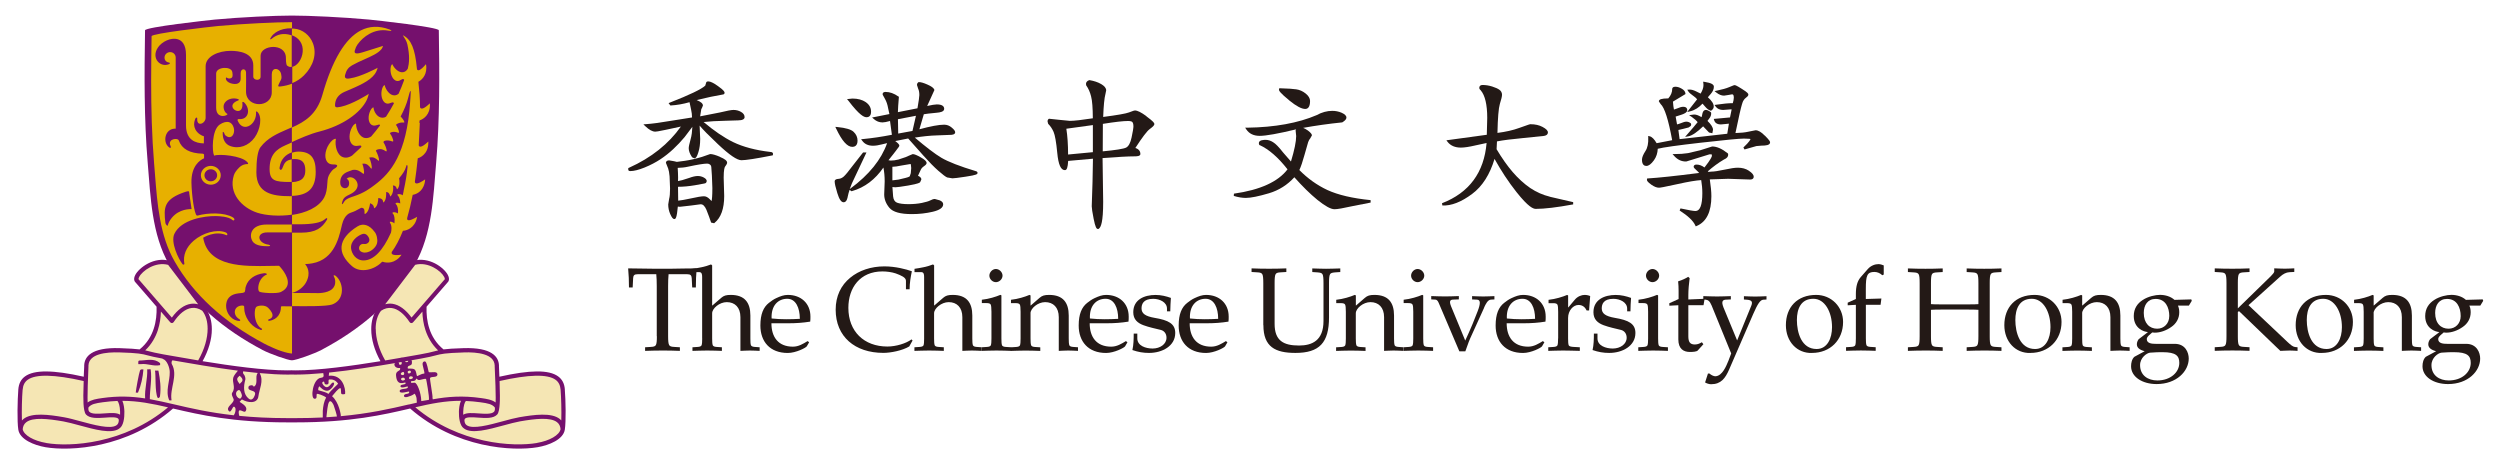 <?xml version="1.0" encoding="UTF-8"?>
<svg id="_圖層_1" data-name="圖層_1" xmlns="http://www.w3.org/2000/svg" version="1.1" viewBox="0 0 574.84 106.45">
  <!-- Generator: Adobe Illustrator 29.1.0, SVG Export Plug-In . SVG Version: 2.1.0 Build 142)  -->
  <defs>
    <style>
      .st0 {
        fill: #f5e6b4;
      }

      .st1 {
        fill: #e7b000;
      }

      .st2 {
        fill: #75106d;
      }

      .st3 {
        fill: #231916;
        fill-rule: evenodd;
      }
    </style>
  </defs>
  <g>
    <g>
      <path class="st3" d="M177.67,35.15c-.11-.15-.31-.22-.6-.22-3.34-.39-6.21-1.15-8.5-2.26-2.14-1.05-4.42-2.62-6.78-4.61,1.39-.15,3.02-.26,4.94-.29,3.04-.05,3.66-.13,3.86-.19.52-.15.62-.44.62-.65,0-.5-.29-.91-.86-1.22-.51-.29-1.08-.43-1.71-.43-.48,0-1.5.19-3.11.58,0,0-3.43.68-4.54.89.08-.5.26-1.64.26-1.64,0,.02.15-.27.15-.27h0l.23-.57c0-.47-.48-.87-1.45-1.26,2.28-.56,4.3-.99,5.94-1.26.47,0,.49-.34.49-.41,0-.22-.12-.55-1.53-1.55-1-.72-1.73-1.07-2.22-1.07-.08,0-.31,0-.45.17-.02.04-.19.61-.25.81-.88.81-3.59,2.12-8.1,3.88l-.33.13.41.54h.14c1.36-.08,2.8-.33,4.27-.75h0c0,.06.37,1.76.37,1.76.13.58.2,1.15.2,1.71,0,.01,0,.02,0,.04-.42.07-4.85.77-4.85.77-2.29.4-4.21.66-5.73.77l-.6.04.43.42c.89.85,1.64,1.26,2.31,1.26.17,0,.61-.04,2.39-.42,0,0,2.29-.49,3.49-.75-2.8,3.97-6.79,7.17-11.94,9.48l-.16.07v.35c0,.06.02.34.45.34.84,0,1.93-.27,3.32-.83,1.35-.55,2.56-1.19,3.61-1.88,1.04-.69,2.04-1.48,2.97-2.35.93-.87,1.8-1.79,2.59-2.74,0,0,1.15-1.52,1.8-2.38-.05,1.05-.16,2.02-.4,2.84-.3,1.08-.44,1.74-.44,2.07,0,.6.24,1.28.73,2.02l.02.04.1.06.09.06s.37.15.37.15c.35,0,.61-.4.92-1.43.27-.84.41-1.87.41-3.04,0,0-.09-1.99-.13-3.05.74.89,2.1,2.28,4.21,4.27,2.63,2.48,4.4,3.69,5.4,3.69s3.36-.36,7.04-1.09l.16-.03.05-.16c.02-.06.02-.11.02-.16,0-.12-.04-.21-.09-.27ZM165.57,36.07c-1.02-.44-1.77-.65-2.28-.65-.09.02-1.89.66-1.89.66-1.41.42-2.72.72-3.89.89l-1.88.25-.64-.15-1.1-.19c-.7,0-.77.4-.77.57.02.1.52,1.31.52,1.31.14.39.25,1,.32,1.79l.11,2.8c0,1.08-.07,1.88-.21,2.37l-.21,1.29c0,.76.15,1.5.45,2.19.38.84.64,1.17.95,1.17.32,0,.57-.27.81-2.87.21.02.46.05.46.05l2.56-.29,2.2-.29c.31,0,.55.1.74.3.23.23.44.55.61.96l.6,1.56.49,1.4.14.02.54.12.1-.08c1.47-1.19,2.22-3.27,2.22-6.17l-.12-4.24c0-1.84.21-2.4.34-2.56.4-.52.45-.74.45-.88,0-.44-.51-.84-1.64-1.32ZM163.63,46.24c-.2-.2-.42-.42-.42-.42-.44-.46-.89-.69-1.33-.69-.55,0-1.56.16-3.1.51-1.3.28-2.22.44-2.84.5,0-.47-.04-2.76-.04-3.19,1.19,0,2.5-.12,3.92-.36,2.41-.4,2.45-.46,2.54-.57-.02.02.15-.35.15-.35,0-.33-.24-.63-.72-.87-.42-.22-.87-.33-1.34-.33-.52,0-1.2.15-2,.45l-1.55.49s-.6.14-1,.23c.01-.26.02-.51.02-.79,0-.67-.04-1.44-.09-2.25.79-.02,1.59-.09,2.37-.27,2.18-.47,3.67-.71,4.4-.71.27,0,.49.08.67.23.18.14.27.31.28.52l.14,1.98.11,2.89c0,1.83-.1,2.63-.18,3Z"/>
      <path class="st3" d="M224.4,39.36c-3.71-1.12-6.38-2.16-7.95-3.09-1.46-.87-3.53-2.45-6.1-4.63,1.74-.27,3.47-.47,5.12-.51l3.35-.13c.67-.07.81-.35.81-.57,0-.3-.24-.64-.8-1.1-.5-.43-1.08-.66-1.74-.66-1.2,0-3.13.36-5.69,1.06.2-.68.94-3.2,1.02-3.46.25-.04,1.05-.15,1.05-.15,0,0,1.94-.2,1.94-.2.72-.06,1.69-.22,1.69-.89,0-.47-.29-1.02-1.69-1.02-.43,0-1.21.13-2.22.36.35-.76,1.67-3.68,1.67-3.68l-.04-.09c-.14-.38-.64-.75-1.58-1.16-.88-.39-1.52-.57-1.95-.56h-.09s-.07.06-.07.06c-.24.2-.29.43-.29.59l.29.9c.18.36.26.85.26,1.44,0,.37-.15,1.41-.43,3.03-.3.06-3.95.78-4.5.89.02-.42.07-1.48.07-1.48l.16-2.06-.13-.07c-.98-.69-1.96-1.04-2.92-1.04-.65,0-.7.4-.7.52,0,.09,0,.1.56,1.1.33.58.57,1.29.71,2.11,0,0,.2.88.3,1.36-.46.09-3.98.79-3.98.79l.41.36c.57.51,1.25.77,1.99.77.38,0,.97-.12,1.72-.33.06.47.37,2.76.43,3.17-2.35.46-4.57.79-6.61.98l-.47.04.28.38c.54.74,1.37,1.12,2.45,1.12.61,0,1.3-.11,2.05-.31,0,0,.69-.17,1.2-.29-1.32,3.76-4.14,7.28-8.46,10.46l-.13.09c.14-.41.3-.83.5-1.31,0,0,3.34-7.09,3.34-7.09h-.78s-2.31,2.95-2.31,2.95c-1.02,1.37-1.74,2.24-2.15,2.6-.38.32-.77.49-1.15.51-.61.03-.92.23-.92.57,0,.5.2,1.39.61,2.71.45,1.46.9,2.11,1.46,2.11.71,0,.89-1.03.95-1.37.08-.42.22-.92.41-1.49l.45.33.12-.04c2.93-.84,5.34-2.69,7.21-5.42.18.92.29,1.97.29,3.21l-.11,2.97c0,1.1.4,2.14,1.2,3.09.83.97,2.52,1.44,5.17,1.44,1.65,0,3.25-.18,4.75-.53,1.64-.38,2.44-.95,2.44-1.73,0-.38-.27-.69-.81-.91l-1.11-.31c-.3,0-.66.12-1.07.34-.33.18-.98.37-1.92.57-.94.19-1.98.28-3.07.28-1.17,0-2.06-.12-2.64-.34-.51-.21-.81-.68-.89-1.44,0,0-.11-1.52-.16-2.15.3.02.7.05.7.05.36,0,1.31-.13,2.92-.4,2.47-.43,2.66-.66,2.76-.78l.27-.62c0-.45-.43-.7-.77-.84.17-.37.62-1.35.62-1.35.14-.32.38-.59.7-.81.48-.33.66-.55.66-.78,0-.39-.43-.79-1.36-1.31-.87-.5-1.46-.74-1.84-.74-.11.02-1.6.69-1.6.69l-1.68.56c-.63.16-1.23.24-1.79.24,0,0-.25-.04-.5-.08.37-.47,1.21-1.52,1.21-1.52,1.29-1.65,1.29-1.71,1.29-1.83,0-.22-.2-.51-.94-1.06.81-.16,2.74-.54,2.97-.59.19.21,3.58,4.02,3.58,4.02,1.27,1.42,2.37,2.53,3.35,3.4,1.01.89,1.68,1.39,2.04,1.54.01,0,1.2.2,1.2.2.37,0,1.37-.12,3.06-.38,2.6-.39,2.72-.58,2.72-.88,0-.12-.06-.28-.34-.38ZM195.83,43.77c.08-.06.15-.13.23-.19.02,0,.04-.01.07-.02h0s-.3.21-.3.21ZM205.21,38.35c.49,0,1.17-.1,2.07-.29l2.03-.34c.08,0,.11.02.13.11,0,.02.08.81.08.81l-.1,1.19-.24.71s-.14.17-.97.37l-1.64.39s-.91.11-1.38.17v-3.14ZM206.53,30.7c-.01-.5-.06-2.93-.06-3.29.37-.07,3.5-.67,4.14-.79-.14.62-.74,3.21-.8,3.49-.29.05-2.78.51-3.28.6ZM199.23,26.96c.4,0,1.06-.16,1.06-1.28,0-.9-.41-1.64-1.23-2.2-.78-.54-1.81-.82-3.06-.82l-1.24.13.32.37c2.59,3.4,3.61,3.79,4.15,3.79ZM195.98,33.77c.45,0,1.2-.19,1.2-1.43,0-.77-.3-1.45-.89-2.01-.57-.56-1.8-.93-3.75-1.12l-.47-.04.2.42c1.33,2.81,2.54,4.18,3.71,4.18Z"/>
      <path class="st3" d="M263.6,26.71c-1.2-.88-2.06-1.31-2.64-1.31-.1,0-.3.03-1.37.45-.69.27-2.7.62-5.93,1.04.1-2.59.27-4.38.52-5.27l.17-.84c0-.53-.39-1.01-1.19-1.47-.73-.42-1.61-.71-2.61-.88h-.07s-.07.01-.07.01c-.57.22-.7.58-.7.85l.04.33c.52.73.88,1.55,1.13,2.54.26.97.39,2.68.4,5.04-2.52.39-4.31.59-5.29.59l-2.35-.23-2.45-.26-.05.05c-.13.07-.27.24-.27.57l.14.55c.53.53.93,1.13,1.25,1.86.32.74.61,2.36.84,4.81.26,2.72.82,3.98,1.76,3.98.45,0,.66-.6.75-2.12.39-.04,5.18-.47,5.7-.51,0,.53-.1,5.35-.1,5.35l-.18,5.59c0,.45.14,1.37.43,2.84.4,2.01.65,2.38,1,2.38h.1l.17-.12c.4-.37.93-1.4.93-6.11,0,0-.12-8.81-.14-10.07,3.37-.26,5.85-.4,7.32-.4.45,0,1.38,0,1.38-.55,0-.49-.25-1.09-1.16-1.38,1.55-2.39,2.65-3.85,3.25-4.3.93-.68,1.12-.97,1.12-1.2,0-.22-.14-.54-1.84-1.78ZM260.62,28.96c0,.45-.14,1.34-.43,2.66-.26,1.24-.68,2.02-1.26,2.32-.59.29-2.41.58-5.37.86,0-.53.03-5.91.03-6.32,2.74-.44,4.7-.66,5.79-.66.7,0,.92.16.99.25.16.19.24.49.24.9ZM251.29,28.76v6.23c-.42.04-5.21.5-5.7.54,0-2.3-.14-4.29-.4-5.93.45-.06,5.57-.77,6.09-.84Z"/>
      <path class="st3" d="M296.48,23.12c1.61,1.3,2.8,1.93,3.64,1.93.51,0,1.11-.32,1.11-1.83,0-.61-.35-1.19-1.04-1.74-.66-.52-1.37-.83-2.12-.94-.71-.11-1.9-.19-3.64-.24h-.28s-.07.3-.07.3c0,.26.19.7,2.4,2.51ZM315.1,46.01c-4.11-.41-7.43-1.19-9.87-2.31-2.38-1.11-4.55-2.66-6.46-4.6.37-.81.76-1.94,1.16-3.41l.86-3c.14-.39.3-.68.47-.85l.4-.71c0-.28-.26-.6-.91-1.11-.36-.28-.74-.44-1.11-.62,2.83-.51,5.84-.94,8.99-1.26.68-.41.96-.75.96-1.11,0-.42-.37-.78-1.11-1.11-.67-.29-1.39-.43-2.14-.43-1.2,0-2.42.33-3.61.99-4.23,1.81-9.6,2.79-15.93,2.88h-.49s.28.42.28.42c.66.97,1.69,1.46,3.06,1.46,1.45,0,4.29-.51,8.38-1.5-.03.09-.12.14-.12.25,0,.03.13,1.3.13,1.3,0,1.25-.41,3.24-1.2,5.85-.45-.51-1.81-2.08-1.81-2.08-.97-1.25-1.73-2.02-2.3-2.36-.56-.36-1.13-.54-1.68-.54-.4,0-1.6,0-1.6.77l.11.44h.1c2.11.96,4.25,2.84,6.39,5.57-2.16,2.85-6.29,4.74-12.32,5.59l-.04.52c1,.31,1.94.46,2.78.46,1.14,0,2.92-.36,5.31-1.07,2.32-.69,4.27-1.95,5.84-3.68,1.84,2.07,3.62,3.83,5.3,5.2,1.79,1.44,3.08,2.15,3.93,2.15.65,0,2.01-.23,4.14-.71l4.17-.82v-.53Z"/>
      <path class="st3" d="M356.35,45.22c-1.57-.38-3.07-1.04-4.48-1.98-1.39-.95-2.76-2.19-4.04-3.67-1.27-1.47-2.51-3.25-3.71-5.26,0-.14.07-1.47.09-1.8,1.41-.27,3.41-.53,6.03-.77l4.78-.49c.78-.13.9-.55.9-.79,0-.43-.4-.83-1.24-1.28-.76-.41-1.7-.62-2.77-.62-.09,0-.25,0-2.59.86-1.41.52-3.11.9-5,1.14.07-3.43.26-5.68.55-6.65.34-1.08.5-1.76.5-2.11,0-.49-.22-.9-.62-1.17-.34-.25-.9-.5-1.65-.74-.74-.23-1.49-.35-2.22-.35-.46,0-.74.25-.74.66,0,.2.12.4.35.59.97,1.14,1.48,3.28,1.48,6.32,0,0-.09,3.48-.1,3.88-.42.06-9.29,1.27-9.29,1.27l.28.37c.68.87,1.71,1.31,3.05,1.31.79,0,1.92-.17,3.37-.51,0,0,1.78-.38,2.54-.55-.57,6.77-4,11.44-10.25,13.85l.08.52c2.04.1,4.35-.79,6.85-2.66,2.37-1.76,4.08-4.49,5.15-8.05,1.49,2.68,3.17,5.26,5.05,7.63,2.75,3.46,3.85,3.86,4.44,3.86,1.98,0,4.86-.34,8.59-1.03v-.52s-5.37-1.24-5.37-1.24Z"/>
      <path class="st3" d="M389.34,22.03c.43.31.71.57.89.8-.23.3-2.3,2.94-2.3,2.94l.75-.19c1.06-.26,1.98-.88,2.79-1.75.19.21.57.65.57.65.43.52.84.83,1.25.95l.13.04.11-.08c.35-.25.52-.56.52-.92,0-.62-.47-1.32-1.35-2.11.19-.22.65-.75.65-.75.49-.55.73-1.12.73-1.67s-.65-.88-2.11-1.11l-.36-.05.05.36c.02.13.03.27.03.41,0,.63-.24,1.29-.66,1.97-.29-.14-.93-.46-.93-.46-.64-.33-1.2-.49-1.68-.46l-.46.03.25.39c.18.28.55.61,1.13,1.02ZM387.45,31.48l.75-.13c.91-.18,2.04-.97,3.41-2.3.27.28,1.36,1.42,1.36,1.42l.76.17.04-.22.11-.58c0-.56-.45-1.25-1.27-2.04.14-.19.4-.54.4-.54.3-.37.45-.76.45-1.13,0-.06,0-.12-.01-.18l-.02-.11-.09-.07c-.46-.34-.82-.5-1.11-.5s-.67.18-.82,1.01c-.06.38-.12.56-.18.66-.62-.39-1.18-.61-1.69-.61l-1.16.15.59.39c.67.48,1.12.88,1.38,1.22-.24.29-1.05,1.27-1.05,1.27l-1.87,2.15ZM405.8,31.2c-.81-.84-1.51-1.25-2.13-1.25l-1.65.33c-.77.18-1.79.28-2.98.31.13-.59.95-4.42.95-4.42.45-2,.7-2.71.83-2.95.19-.34.41-.6.66-.77.37-.27.53-.48.53-.69s-.11-.47-1.47-1.31c-1.29-.82-1.55-.88-1.7-.88-.08,0-.16,0-1.25.47-.66.28-1.6.54-2.79.79l-.57.12.46.36c.58.45,1.16.68,1.73.68l.98-.15.85-.15c.14,0,.42,0,.42.74,0,.39-.1.83-.24,1.29-.94,0-2.2.11-3.76.35l-.44.06.26.36c.38.53.97.79,1.72.79l1.8-.14s.08.01.16.02c-.08.4-.32,1.54-.38,1.84-.35.03-3.73.34-3.73.34l.09.31c.13.44.51.96,1.55.96l1.17-.11s.38-.04.67-.07c-.08.49-.33,2.02-.38,2.32-.38.04-10.47,1.19-10.96,1.24-.05-.38-.23-1.75-.28-2.11.34-.08,1.09-.25,1.09-.25l1.28-.33.14-.11.14-.09c.19-.11.29-.28.29-.46,0-.07-.02-.14-.05-.22l-.03-.06-.05-.04c-.29-.23-.62-.35-.98-.35-.31,0-.73.12-1.29.36-.43.17-.67.23-.85.27-.06-.36-.27-1.47-.32-1.8.31-.1,1.25-.4,1.25-.4.61-.19,1.42-.52,1.42-1.1,0-.23-.09-.75-.93-.75-.37,0-.83.13-1.39.38,0,0-.45.16-.74.26-.05-.32-.13-.77-.13-.77,0,0-.07-.8-.1-1.06.25-.15,2.87-1.73,2.87-1.73v-.17c-.05-.43-.35-.8-.89-1.09-.49-.29-.96-.43-1.4-.43-.68,0-.75.37-.75.52,0,.76-.31,1.49-.9,2.16-1.55.01-2.17.21-2.17.69l.41.61c.91.82,1.8,3.64,2.65,8.31-.44.09-3.27.63-3.57.69-.54-.92-1.06-1.47-1.61-1.59l-.34-.07.02.34c.06,1.34-.16,2.39-.64,3.12-.54.83-.8,1.49-.8,2,0,1.25.63,1.43,1,1.43.54,0,1.11-.42,1.75-1.3.56-.77.84-1.67.88-2.65,1.23-.32,4.52-.78,9.87-1.39,5.54-.63,8.88-.95,9.93-.95l1.28.05s.24.05.24.05c-.01.08-.13.54-1.63,1.95l.26.45,2.73-.78s1.19-.1,1.19-.1c.91,0,1.96-.08,1.96-.75,0-.18-.09-.44-1.21-1.57ZM402.12,39.25c-.69-.46-1.54-.69-2.52-.69-.69,0-1.72.15-3.13.46-1.35.29-2.34.44-2.95.44-.02,0-.63.06-.63.06-.09,0-.15-.04-.21-.12,1.18-1.04,2.42-1.96,3.7-2.71.79-.32.99-.75.99-1.1,0-.07,0-.13-.02-.19l-.02-.09-.07-.06c-1.3-1.04-2.5-1.57-3.57-1.57-.08.01-2.74.87-2.74.87l-2.82.66c-.96.15-1.95.22-2.96.21h-.6s.4.45.4.45c.78.87,1.71,1.3,2.78,1.26.07-.01,5.12-1.59,5.34-1.65h.44c.08,0,.1.23.1.36,0,.15-.2.75-1.71,2.67-.57-.42-1.17-.67-1.8-.67s-.68.35-.68.5c0,.18.12.36.74.9.26.22.41.39.51.53-5.5.7-9.46,1.12-11.71,1.25l-.25.02-.04.3c0,.21.12.49,1.03,1.14.67.46,1.24.68,1.74.68.23,0,.94-.09,4.36-.85,2.37-.53,4.13-.82,5.35-.9.16.95.26,1.95.26,3.01,0,2.72-.53,4.1-1.57,4.1-.46,0-1.62-.2-3.45-.6l-.2.48c1.91,1.23,3.12,2.37,3.59,3.41l.11.24.24-.1c2.23-.95,3.36-3.25,3.36-6.84,0-1.02-.13-2.33-.36-3.86.5-.02,4.23-.14,4.23-.14l5.04.17c.75,0,.83-.45.83-.65,0-.42-.36-.87-1.11-1.36Z"/>
    </g>
    <g>
      <path class="st3" d="M151.04,77.32c0,1.03-.05,1.74-.25,2.04-.16.27-.49.38-1.15.41l-1.31.08v.83c1.42-.05,2.7-.08,4.04-.08,1.26,0,2.54.02,3.96.08v-.83l-1.31-.08c-.66-.03-.98-.14-1.15-.41-.19-.3-.25-1.01-.25-2.04v-11.54c0-1.04.03-1.91.11-2.73h4.23c.82,0,1.04.25,1.09.9l.11,2.15h.84c0-1.47.06-2.97.19-4.39-.99,0-1.97.03-2.95.03-.98.03-1.96.05-2.95.05h-3.96c-1.97,0-3.93-.08-5.9-.08.14,1.42.19,2.92.19,4.39h.85l.11-2.15c.05-.66.27-.9,1.09-.9h4.23c.08.82.11,1.69.11,2.73v11.54Z"/>
      <path class="st3" d="M161.46,77.81c0,.74-.03,1.28-.14,1.58-.11.24-.41.35-.87.38l-1.23.08v.83c.96-.02,2.05-.08,3.39-.08s2.43.05,3.38.08v-.83l-1.23-.08c-.46-.03-.76-.14-.87-.38-.11-.3-.14-.85-.14-1.58v-5.78c0-1.12,1.69-2.56,3.36-2.56,1.86,0,3.14,1.2,3.14,3.46v7.75c.63-.02,1.42-.08,2.18-.08s1.56.05,2.24.08v-.83l-1.12-.08c-.46-.03-.76-.14-.88-.38-.11-.3-.13-.85-.13-1.58v-5.26c0-2.97-1.31-4.74-4.5-4.74-1.09,0-1.61.16-2.21.68l-2.02,1.75h-.06v-9.22l-.25-.22c-1.36.55-2.81.79-4.26,1.01v.76h1.53c.6,0,.68.49.68,1.12v14.12Z"/>
      <path class="st3" d="M181.02,68.7c1.97,0,2.89,2.08,2.89,4.61-1.96.11-4.26.17-6.49-.08-.14-2.98,1.5-4.53,3.6-4.53ZM181.16,67.81c-.93,0-1.72.3-2.67.74-.6.27-1.17.68-1.69,1.09-1.25.98-1.96,2.57-1.96,5.21,0,3.68,2.18,6.31,6.3,6.31,1.86,0,4.18-1.2,4.37-1.53l.54-.93-.35-.27c-1.04.63-2.07,1.28-3.38,1.28-3.36,0-4.94-2.19-4.94-5.38h3.98c1.64,0,3.3-.11,4.94-.38.05-.38.05-.76.05-1.15,0-3.08-2.21-4.99-5.18-4.99Z"/>
      <path class="st3" d="M209.84,78.31l-.25-.27c-1.25.93-3.57,1.64-5.54,1.64-5.4,0-8.98-3.49-8.98-8.89,0-4.64,2.7-8.38,7.83-8.38,1.01,0,2.18.16,3.06.46,1.25.46,2.35.93,2.35,1.69v1.96h.84c0-1.42.25-2.87.52-4.15-1.31-.46-3.76-1.12-6.31-1.12-3.06,0-5.84.93-7.88,2.62-2.1,1.72-3.33,4.2-3.33,7.34,0,6.19,4.42,9.93,10.97,9.93,1.66,0,4.36-.52,5.95-1.48l.76-1.36Z"/>
      <path class="st3" d="M212.49,77.81c0,.74-.03,1.28-.13,1.58-.11.24-.41.35-.87.38l-1.23.08v.83c.96-.02,2.05-.08,3.38-.08s2.43.05,3.38.08v-.83l-1.23-.08c-.46-.03-.76-.14-.87-.38-.11-.3-.14-.85-.14-1.58v-5.78c0-1.12,1.69-2.56,3.36-2.56,1.86,0,3.14,1.2,3.14,3.46v7.75c.63-.02,1.42-.08,2.19-.08s1.55.05,2.23.08v-.83l-1.12-.08c-.46-.03-.76-.14-.87-.38-.11-.3-.14-.85-.14-1.58v-5.26c0-2.97-1.31-4.74-4.5-4.74-1.09,0-1.61.16-2.21.68l-2.02,1.75h-.05v-9.22l-.25-.22c-1.37.55-2.81.79-4.26,1.01v.76h1.53c.6,0,.68.49.68,1.12v14.12Z"/>
      <path class="st3" d="M230.27,67.91l-.25-.11c-1.01.43-2.65.95-4.26,1.12v.77h1.01c.57,0,.85.08,1.01.3.13.22.19.82.19,1.69v6.13c0,.74-.03,1.28-.14,1.58-.11.24-.41.35-.87.38l-1.26.08v.83c.98-.02,2.07-.08,3.41-.08s2.43.05,3.41.08v-.83l-1.25-.08c-.46-.03-.77-.14-.87-.38-.11-.3-.14-.85-.14-1.58v-9.89ZM228.99,61.85c-.79,0-1.5.74-1.5,1.53s.71,1.5,1.5,1.5,1.53-.71,1.53-1.5-.74-1.53-1.53-1.53Z"/>
      <path class="st3" d="M236.95,72.03c0-1.12,1.69-2.56,3.36-2.56,1.86,0,3.14,1.2,3.14,3.46v7.75c.63-.02,1.42-.08,2.18-.08s1.56.05,2.24.08v-.83l-1.12-.08c-.46-.03-.77-.14-.87-.38-.11-.3-.14-.85-.14-1.58v-5.26c0-2.97-1.31-4.74-4.5-4.74-1.09,0-1.61.16-2.21.68l-2.02,1.75h-.05v-2.32l-.25-.11c-1.01.43-2.64.95-4.25,1.12v.77h1.01c.57,0,.84.08,1.01.3.14.22.19.82.19,1.69v6.13c0,.74-.03,1.28-.14,1.58-.11.24-.41.35-.87.38l-1.23.08v.83c.96-.02,2.05-.08,3.38-.08s2.43.05,3.39.08v-.83l-1.23-.08c-.46-.03-.76-.14-.87-.38-.11-.3-.14-.85-.14-1.58v-5.78Z"/>
      <path class="st3" d="M254.22,68.7c1.97,0,2.89,2.08,2.89,4.61-1.96.11-4.26.17-6.5-.08-.14-2.98,1.5-4.53,3.6-4.53ZM254.36,67.81c-.93,0-1.72.3-2.67.74-.6.27-1.18.68-1.7,1.09-1.25.98-1.96,2.57-1.96,5.21,0,3.68,2.18,6.31,6.3,6.31,1.86,0,4.17-1.2,4.37-1.53l.54-.93-.35-.27c-1.04.63-2.07,1.28-3.39,1.28-3.36,0-4.94-2.19-4.94-5.38h3.98c1.64,0,3.3-.11,4.94-.38.05-.38.05-.76.05-1.15,0-3.08-2.21-4.99-5.18-4.99Z"/>
      <path class="st3" d="M260.68,76.7c0,1.28-.03,2.59-.3,3.79,1.34.46,2.51.66,3.82.66,3.03,0,6.03-1.58,6.03-4.58,0-2.13-1.53-2.95-4.78-3.49-2.07-.36-2.97-.98-2.97-2.16,0-.93.36-2.21,2.68-2.21,1.56,0,3.17.82,3.17,2.24v.63h.76c.03-1.09.06-2.1.14-3.08-1.06-.38-2.24-.68-3.52-.68-2.57,0-5.13,1.04-5.13,3.98,0,1.66,1.01,2.48,2.32,2.97,1.31.49,2.81.79,4.01,1.09.85.22,1.31.93,1.31,1.8,0,1.47-1.47,2.48-3.19,2.48-1.59,0-3.52-.63-3.52-2.32v-1.12h-.82Z"/>
      <path class="st3" d="M277.21,68.7c1.97,0,2.89,2.08,2.89,4.61-1.96.11-4.25.17-6.49-.08-.14-2.98,1.5-4.53,3.6-4.53ZM277.35,67.81c-.93,0-1.72.3-2.67.74-.6.27-1.17.68-1.69,1.09-1.26.98-1.97,2.57-1.97,5.21,0,3.68,2.18,6.31,6.3,6.31,1.86,0,4.18-1.2,4.37-1.53l.54-.93-.35-.27c-1.04.63-2.07,1.28-3.39,1.28-3.36,0-4.94-2.19-4.94-5.38h3.98c1.64,0,3.3-.11,4.94-.38.05-.38.05-.76.05-1.15,0-3.08-2.21-4.99-5.19-4.99Z"/>
      <path class="st3" d="M290.5,74.77c0,4.99,2.73,6.38,7.37,6.38,5.51,0,7.72-2.35,7.72-8.18v-7.88c0-1.04.05-1.75.25-2.05.16-.27.49-.35,1.14-.41l1.2-.08v-.83c-1.2.03-2.18.08-3.27.08-.98,0-2.07-.05-3.17-.08v.83l1.2.08c.65.05.98.14,1.14.41.19.3.24,1.01.24,2.05v8.72c0,4.53-2.67,5.64-5.62,5.64-3.6,0-5.62-1.12-5.62-4.99v-9.38c0-1.04.05-1.75.24-2.05.16-.27.49-.38,1.15-.41l1.31-.08v-.83c-1.42.06-2.7.08-3.96.08-1.34,0-2.62-.02-4.04-.08v.83l1.31.08c.66.03.98.14,1.15.41.19.3.24,1.01.24,2.05v9.68Z"/>
      <path class="st3" d="M311.75,72.03c0-1.12,1.69-2.56,3.36-2.56,1.86,0,3.14,1.2,3.14,3.46v7.75c.63-.02,1.42-.08,2.18-.08s1.55.05,2.24.08v-.83l-1.12-.08c-.46-.03-.76-.14-.87-.38-.11-.3-.14-.85-.14-1.58v-5.26c0-2.97-1.31-4.74-4.5-4.74-1.09,0-1.61.16-2.21.68l-2.02,1.75h-.05v-2.32l-.25-.11c-1.01.43-2.65.95-4.26,1.12v.77h1.01c.57,0,.85.08,1.01.3.14.22.19.82.19,1.69v6.13c0,.74-.03,1.28-.14,1.58-.11.24-.41.35-.87.38l-1.23.08v.83c.95-.02,2.04-.08,3.39-.08s2.43.05,3.38.08v-.83l-1.23-.08c-.46-.03-.76-.14-.87-.38-.11-.3-.14-.85-.14-1.58v-5.78Z"/>
      <path class="st3" d="M327.25,67.91l-.24-.11c-1.01.43-2.65.95-4.26,1.12v.77h1.01c.57,0,.84.08,1.01.3.14.22.19.82.19,1.69v6.13c0,.74-.03,1.28-.14,1.58-.11.24-.41.35-.87.38l-1.25.08v.83c.98-.02,2.07-.08,3.41-.08s2.43.05,3.41.08v-.83l-1.26-.08c-.46-.03-.76-.14-.87-.38-.11-.3-.14-.85-.14-1.58v-9.89ZM325.96,61.85c-.79,0-1.5.74-1.5,1.53s.71,1.5,1.5,1.5,1.53-.71,1.53-1.5-.74-1.53-1.53-1.53Z"/>
      <path class="st3" d="M341.24,70.73c.38-.82.84-1.77,1.53-1.83l.85-.05v-.76c-.85.03-1.72.08-2.57.08s-1.72-.05-2.56-.08v.76l1.12.05c.82.03.87.82.14,2.7l-1.15,2.89c-.52,1.28-1.12,2.57-1.69,3.82l-3.25-7.86c-.46-1.15-.27-1.53.44-1.56l1.34-.05v-.76c-1.06.03-2.1.08-3.16.08s-2.13-.05-3.19-.08v.76l.93.05c.52.03.68.52.85.9l4.69,11h1.37c.38-.93.66-1.97,1.12-2.98l3.22-7.09Z"/>
      <path class="st3" d="M350.08,68.7c1.97,0,2.89,2.08,2.89,4.61-1.96.11-4.26.17-6.49-.08-.14-2.98,1.5-4.53,3.6-4.53ZM350.22,67.81c-.93,0-1.72.3-2.67.74-.6.27-1.18.68-1.69,1.09-1.26.98-1.96,2.57-1.96,5.21,0,3.68,2.18,6.31,6.3,6.31,1.86,0,4.17-1.2,4.37-1.53l.54-.93-.35-.27c-1.04.63-2.07,1.28-3.38,1.28-3.36,0-4.94-2.19-4.94-5.38h3.98c1.64,0,3.3-.11,4.94-.38.05-.38.05-.76.05-1.15,0-3.08-2.21-4.99-5.18-4.99Z"/>
      <path class="st3" d="M358.26,77.81c0,.74-.03,1.28-.14,1.58-.11.24-.41.35-.87.38l-1.25.08v.83c.98-.02,2.07-.08,3.41-.08s2.43.05,3.85.08v-.83l-1.42-.08c-.63-.03-1.04-.14-1.14-.38-.11-.3-.14-.85-.14-1.58v-4.69c0-1.74,1.2-3,2.4-3,.99,0,1.56.6,1.86,1.26h.57l.25-3.3c-.22-.13-.79-.27-1.26-.27-.71,0-1.64.33-2.29,1.12l-1.47,1.75h-.05v-2.75l-.24-.11c-1.01.43-2.65.95-4.26,1.12v.77h1.01c.57,0,.85.08,1.01.3.14.22.19.82.19,1.69v6.13Z"/>
      <path class="st3" d="M366.49,76.7c0,1.28-.03,2.59-.3,3.79,1.34.46,2.51.66,3.82.66,3.03,0,6.03-1.58,6.03-4.58,0-2.13-1.53-2.95-4.77-3.49-2.07-.36-2.97-.98-2.97-2.16,0-.93.35-2.21,2.67-2.21,1.56,0,3.17.82,3.17,2.24v.63h.76c.03-1.09.05-2.1.14-3.08-1.06-.38-2.24-.68-3.52-.68-2.56,0-5.13,1.04-5.13,3.98,0,1.66,1.01,2.48,2.32,2.97,1.31.49,2.81.79,4.01,1.09.85.22,1.31.93,1.31,1.8,0,1.47-1.47,2.48-3.19,2.48-1.58,0-3.52-.63-3.52-2.32v-1.12h-.82Z"/>
      <path class="st3" d="M381.25,67.91l-.24-.11c-1.01.43-2.65.95-4.26,1.12v.77h1.01c.57,0,.85.08,1.01.3.14.22.19.82.19,1.69v6.13c0,.74-.03,1.28-.14,1.58-.11.24-.41.35-.87.38l-1.25.08v.83c.98-.02,2.07-.08,3.41-.08s2.43.05,3.41.08v-.83l-1.25-.08c-.46-.03-.76-.14-.87-.38-.11-.3-.14-.85-.14-1.58v-9.89ZM379.97,61.85c-.79,0-1.5.74-1.5,1.53s.71,1.5,1.5,1.5,1.53-.71,1.53-1.5-.74-1.53-1.53-1.53Z"/>
      <path class="st3" d="M385.91,70.18v7.86c0,2.21,1.23,2.89,2.67,2.89.57,0,1.53-.05,1.78-.33l1.31-1.45-.35-.46c-.38.22-.9.52-1.61.52-1.15,0-1.5-.63-1.5-1.88v-7.15h3.49l.25-1.48-3.74.16v-1.04c0-1.15.14-2.67.3-3.87l-.33-.3c-.46.3-1.34.74-2.32,1.04.08.74.11,1.45.11,2.16v1.91l-2.13.96v.57l2.07-.11Z"/>
      <path class="st3" d="M399.42,78.26l-3.14-7.59c-.57-1.47-.11-1.75.66-1.77l1.04-.05v-.76c-1.06.03-2.1.08-3.16.08s-2.1-.05-3.17-.08v.76l.49.05c.6.06.98.3,1.42,1.34l4.5,11.03-.63,1.67c-.52,1.25-1.39,3.47-2.97,3.58-.38.03-1.06-.3-1.39-.63h-.35l-.66,2.05c.3.19.9.41,1.37.41,2.29,0,3.27-1.37,4.15-3.36l5.54-12.77c1.04-2.4,1.64-3.25,2.29-3.3l.77-.05v-.76c-.88.03-1.72.08-2.6.08s-1.71-.05-2.59-.08v.76l.71.05c.98.08,1.39.38.98,1.39l-3.25,7.97Z"/>
      <path class="st3" d="M416.64,81.15c4.18,0,7.15-2.95,7.15-7.12,0-3.49-2.7-6.22-6.19-6.22-4.39,0-6.96,2.86-6.96,6.96,0,3.77,2.56,6.5,6,6.39ZM416.96,68.7c2.62,0,4.29,3.01,4.29,6.53,0,2.54-1.07,5.02-3.55,5.02-3.49,0-4.53-3.79-4.53-6.66,0-2.54.9-4.89,3.79-4.89Z"/>
      <path class="st3" d="M433.15,61.03c-.38-.16-.82-.3-1.23-.3-.76,0-1.75.33-2.46,1.15l-1.58,1.8c-.79.9-1.15,2.13-1.15,3.93v1.14l-1.88.85v.6l1.88-.11v7.71c0,.74-.03,1.28-.14,1.58-.11.24-.41.35-.87.38l-1.25.08v.83c.98-.02,2.07-.08,3.41-.08s2.43.05,3.41.08v-.83l-1.25-.08c-.46-.03-.76-.14-.87-.38-.11-.3-.14-.85-.14-1.58v-7.71h3.38l.19-1.45-3.58.11v-2.32c0-3.11.3-3.9,1.99-3.9.68,0,1.31.3,1.8.76l.33-.16v-2.1Z"/>
      <path class="st3" d="M457.51,65.08c0-1.03.05-1.74.24-2.04.16-.27.49-.38,1.15-.41l1.31-.08v-.83c-1.42.06-2.7.08-3.96.08-1.34,0-2.62-.02-4.04-.08v.83l1.31.08c.65.03.98.14,1.15.41.19.3.24,1.01.24,2.04v4.85c-.33.03-1.06.06-2.26.06h-6.39c-1.2,0-1.94-.03-2.26-.06v-4.85c0-1.03.05-1.74.24-2.04.16-.27.49-.38,1.15-.41l1.31-.08v-.83c-1.42.06-2.7.08-3.96.08-1.34,0-2.62-.02-4.04-.08v.83l1.31.08c.66.03.98.14,1.15.41.19.3.24,1.01.24,2.04v12.24c0,1.03-.05,1.74-.24,2.04-.16.27-.49.38-1.15.41l-1.31.08v.83c1.42-.05,2.7-.08,4.04-.08,1.26,0,2.54.02,3.96.08v-.83l-1.31-.08c-.65-.03-.98-.14-1.15-.41-.19-.3-.24-1.01-.24-2.04v-6.08c.33-.03,1.06-.06,2.26-.06h6.39c1.2,0,1.94.03,2.26.06v6.08c0,1.03-.05,1.74-.24,2.04-.16.27-.49.38-1.15.41l-1.31.08v.83c1.42-.05,2.7-.08,4.04-.08,1.26,0,2.54.02,3.96.08v-.83l-1.31-.08c-.65-.03-.98-.14-1.15-.41-.19-.3-.24-1.01-.24-2.04v-12.24Z"/>
      <path class="st3" d="M466.87,81.15c4.17,0,7.15-2.95,7.15-7.12,0-3.49-2.7-6.22-6.19-6.22-4.39,0-6.96,2.86-6.96,6.96,0,3.77,2.56,6.5,6,6.39ZM467.19,68.7c2.62,0,4.29,3.01,4.29,6.53,0,2.54-1.06,5.02-3.55,5.02-3.49,0-4.53-3.79-4.53-6.66,0-2.54.9-4.89,3.79-4.89Z"/>
      <path class="st3" d="M478.76,72.03c0-1.12,1.69-2.56,3.36-2.56,1.86,0,3.14,1.2,3.14,3.46v7.75c.63-.02,1.42-.08,2.18-.08s1.55.05,2.24.08v-.83l-1.12-.08c-.46-.03-.76-.14-.87-.38-.11-.3-.14-.85-.14-1.58v-5.26c0-2.97-1.31-4.74-4.5-4.74-1.09,0-1.61.16-2.21.68l-2.02,1.75h-.05v-2.32l-.25-.11c-1.01.43-2.65.95-4.26,1.12v.77h1.01c.57,0,.85.08,1.01.3.14.22.19.82.19,1.69v6.13c0,.74-.03,1.28-.14,1.58-.11.24-.41.35-.87.38l-1.23.08v.83c.95-.02,2.05-.08,3.39-.08s2.43.05,3.38.08v-.83l-1.23-.08c-.46-.03-.76-.14-.87-.38-.11-.3-.13-.85-.13-1.58v-5.78Z"/>
      <path class="st3" d="M503.29,70.29l.68-1.12-.11-.33-3.87.11c-.87-.79-2.13-1.15-3.33-1.15-1.04,0-2.71.35-3.96,1.17-1.23.79-2.07,1.96-2.07,3.71,0,2.84,2.35,3.63,3.22,3.66v.05l-2.1,1.61c-.24.33-.41.74-.41,1.15,0,.79.6,1.28,1.8,1.61l-2.37,1.28c-.57.52-.76,1.39-.76,2.18,0,2.43,2.57,4.09,5.87,4.09,4.61,0,7.39-2.97,7.39-5.87,0-1.36-.76-3.38-3.22-3.38h-4.36c-.82,0-2.07-.06-2.07-1.09,0-.6.87-1.15,1.25-1.53.19.02.38.05.57.05,1.25,0,2.62-.46,3.82-1.31,1.09-.74,1.83-1.91,1.83-3.38,0-.52-.08-1.04-.3-1.53h2.51ZM498.79,72.69c0,1.66-1.17,2.89-2.78,2.89-1.74,0-3.08-1.23-3.08-3.63,0-1.8.9-3.22,2.73-3.22,2.27,0,3.14,1.96,3.14,3.96ZM496.06,87.48c-2.18,0-3.98-1.17-3.98-3.52,0-1.72,1.53-2.78,2.29-2.87,1.23-.11,2.19-.11,2.89-.11,3.08,0,3.84.85,3.84,2.46,0,2.18-2.04,4.04-5.05,4.04Z"/>
      <path class="st3" d="M514.56,71.73l.27-.19,9.5,9.14c.85-.02,1.5-.08,2.16-.08s1.28.05,1.8.08v-.83l-.58-.06c-.49-.05-1.01-.49-1.69-1.12l-9.01-8.5,7.26-6.54c.68-.63,1.42-1.01,2.13-1.04l1.14-.06v-.83c-.65.03-1.42.08-2.18.08s-1.56-.05-2.43-.08v.75c0,.19-.38.66-.79,1.06l-7.58,7.39v-5.83c0-1.03.05-1.74.24-2.04.17-.27.49-.38,1.14-.41l1.31-.08v-.83c-1.42.06-2.7.08-3.96.08-1.34,0-2.62-.02-4.04-.08v.83l1.31.08c.65.03.98.14,1.14.41.19.3.25,1.01.25,2.04v12.24c0,1.03-.05,1.74-.25,2.04-.16.27-.49.38-1.14.41l-1.31.08v.83c1.42-.05,2.7-.08,4.04-.08,1.26,0,2.54.02,3.96.08v-.83l-1.31-.08c-.65-.03-.98-.14-1.14-.41-.19-.3-.24-1.01-.24-2.04v-5.59Z"/>
      <path class="st3" d="M533.87,81.15c4.18,0,7.15-2.95,7.15-7.12,0-3.49-2.7-6.22-6.2-6.22-4.39,0-6.96,2.86-6.96,6.96,0,3.77,2.56,6.5,6,6.39ZM534.2,68.7c2.62,0,4.29,3.01,4.29,6.53,0,2.54-1.07,5.02-3.55,5.02-3.49,0-4.53-3.79-4.53-6.66,0-2.54.9-4.89,3.79-4.89Z"/>
      <path class="st3" d="M545.77,72.03c0-1.12,1.69-2.56,3.36-2.56,1.86,0,3.14,1.2,3.14,3.46v7.75c.63-.02,1.42-.08,2.19-.08s1.55.05,2.24.08v-.83l-1.12-.08c-.46-.03-.76-.14-.87-.38-.11-.3-.13-.85-.13-1.58v-5.26c0-2.97-1.31-4.74-4.51-4.74-1.09,0-1.61.16-2.21.68l-2.02,1.75h-.05v-2.32l-.25-.11c-1.01.43-2.64.95-4.25,1.12v.77h1.01c.57,0,.85.08,1.01.3.14.22.19.82.19,1.69v6.13c0,.74-.03,1.28-.14,1.58-.11.24-.41.35-.87.38l-1.23.08v.83c.96-.02,2.05-.08,3.39-.08s2.43.05,3.38.08v-.83l-1.23-.08c-.46-.03-.76-.14-.87-.38-.11-.3-.14-.85-.14-1.58v-5.78Z"/>
      <path class="st3" d="M570.3,70.29l.68-1.12-.11-.33-3.87.11c-.87-.79-2.13-1.15-3.33-1.15-1.04,0-2.7.35-3.96,1.17-1.22.79-2.07,1.96-2.07,3.71,0,2.84,2.35,3.63,3.22,3.66v.05l-2.1,1.61c-.24.33-.41.74-.41,1.15,0,.79.6,1.28,1.8,1.61l-2.37,1.28c-.57.52-.76,1.39-.76,2.18,0,2.43,2.56,4.09,5.87,4.09,4.61,0,7.39-2.97,7.39-5.87,0-1.36-.77-3.38-3.22-3.38h-4.36c-.82,0-2.07-.06-2.07-1.09,0-.6.87-1.15,1.25-1.53.19.02.38.05.57.05,1.25,0,2.62-.46,3.82-1.31,1.09-.74,1.83-1.91,1.83-3.38,0-.52-.08-1.04-.3-1.53h2.51ZM565.8,72.69c0,1.66-1.17,2.89-2.79,2.89-1.75,0-3.08-1.23-3.08-3.63,0-1.8.9-3.22,2.73-3.22,2.26,0,3.14,1.96,3.14,3.96ZM563.06,87.48c-2.18,0-3.98-1.17-3.98-3.52,0-1.72,1.53-2.78,2.29-2.87,1.23-.11,2.18-.11,2.89-.11,3.09,0,3.85.85,3.85,2.46,0,2.18-2.04,4.04-5.05,4.04Z"/>
    </g>
  </g>
  <g>
    <path class="st2" d="M67.12,82.85c.91,0,5.11-1.5,6.75-2.37,8.8-4.64,16.48-10.94,21.49-19.63,4.02-6.99,4.27-15.61,4.93-23.45.85-10.13.77-20.27.61-30.43,0-.73-14.55-2.33-16.04-2.47-5.89-.55-13.79-.92-17.73-.92s-11.84.37-17.74.92c-1.49.14-16.03,1.74-16.04,2.47-.16,10.17-.24,20.3.61,30.43.66,7.83.91,16.46,4.93,23.45,5.01,8.7,12.69,14.99,21.49,19.63,1.64.87,5.84,2.37,6.75,2.37Z"/>
    <path class="st1" d="M86.97,45.55s.07,0,.1.01c-.03,0-.06-.01-.1-.02h0ZM85.06,46.77c.06.02.12.05.17.07-.05-.03-.11-.06-.17-.08h0ZM96.42,28.23s.04-.51.06-.54c.37-.12,2.02-.78,2.33-2.86.05-.32.06-.68.03-1.07l-.09.08c-.33.31-1.32,1.24-1.87,1.12-.14-.03-.24-.13-.3-.29,0-2.08-.16-3.73-.38-5.87.59-.32,1.83-1.25,1.83-3.21,0-.26-.03-.54-.08-.84l-.1.11c-.32.37-1.18,1.36-1.69,1.3-.12-.02-.21-.09-.28-.22l-.03-.28c-.41-4.41-1.32-6.59-3.12-7.51,0,0-.11-.04-.11-.05,0,.03.09.17.18.3.26.39.7,1.04.87,1.81.29,1.31.39,2.37.39,3.23,0,1-.14,1.75-.29,2.34-.24.44-.58.71-1.01.81-1,.24-2.13-.86-2.51-1.76-.01-.03-.03-.06-.06-.06-.08,0-.22.24-.29.41-.32,1.18.08,2.66.87,3.23.29.21.76.38,1.33,0,.29-.2.51-.27.66-.22.08.02.14.08.18.19-.38,1.05-.81,2.11-1.28,3.16-.27.24-.58.37-.91.39-1.12.07-2.06-1.31-2.28-2.29,0-.04-.02-.07-.04-.07-.08-.02-.28.21-.38.37-.57,1.16-.44,2.77.28,3.52.27.28.72.54,1.4.24.35-.15.58-.19.72-.12.06.03.1.09.12.2-.55,1.03-1.15,2.05-1.81,3.06-.25.16-.51.24-.82.23-1.19,0-1.97-1.37-2.06-2.32,0-.04-.01-.06-.03-.06-.08-.03-.32.19-.46.35-.74,1.1-.85,2.63-.24,3.41.34.43.87.55,1.47.33.37-.13.6-.17.71-.09.04.03.06.07.05.15-.64.86-1.31,1.71-2.03,2.54-.47.31-.94.43-1.44.35-1.26-.19-2.04-2-2.04-3.2,0-.05-.01-.09-.04-.1-.1-.04-.38.18-.54.33-.95,1.2-1.21,3.08-.57,4.12.24.38.7.81,1.55.64.45-.09.71-.08.79.04.05.07.04.17-.05.31,0,0-2.06,1.91-2.06,1.91-.51.33-1.3.65-2.12.35-1.38-.49-1.87-2.71-1.61-4.08.01-.07,0-.11-.03-.13-.11-.07-.49.12-.69.26-1.34,1.16-2.04,3.26-1.53,4.57.19.49.62,1.08,1.63,1.06.56,0,.86.07.92.24.05.14-.07.33-.38.57-.28.16-.6.37-.86.69-.61.75-.89,1.35-.96,2.09l-.06.76c-.04.59-.08,1.2-.21,1.78-.11.55-.28,1.05-.51,1.47-1.29,2.34-4.29,3.56-7.44,4.02v-4.39c3.84-.12,5.49-1.79,5.49-5.54,0-3.19-1.15-4.58-3.85-4.64-.54-.01-1.1.08-1.64.26v-2.44c1.92-.87,4.1-1.86,6.37-2.44,5.22-1.33,9.41-4.21,10.88-7.29.2-.44.35-.9.44-1.36-.28.18-3.77,2.39-6.37,2.95l-.36.06c-.35.07-.72.14-.9-.02-.09-.07-.13-.19-.13-.35,0-1.41.77-2.51,2.19-3.11l.14-.06c3.16-1.34,5.62-2.39,6.81-4.02.31-.44.53-.91.65-1.44-.26.14-3.92,2.07-6.28,2.41l-.13.02c-.28.05-.76.13-.98-.11-.13-.14-.16-.37-.08-.69.27-1.07.73-1.7,1.57-2.19.93-.53,1.92-.98,2.89-1.4,1.63-.73,3.09-1.38,3.82-2.25.04-.05.08-.09.12-.15,0-.01.02-.02.03-.04.13-.2.23-.41.28-.64l-3.43,1.08-.67.21c-.98.31-2,.63-2.32.31-.12-.12-.14-.31-.05-.59.17-.59.33-.93.6-1.32,1.29-1.83,3.89-3.76,7.01-3.21.52.1.78.06.8,0,0-.03-.08-.13-.49-.28-2.36-.86-4.55-.78-6.53.23-3.61,1.85-6.59,6.83-8.85,14.82-1.29,4.56-4.1,6.21-7,7.51v-10.18c1.05-.42,1.97-1.01,2.75-1.79,2.2-2.2,2.98-4.94,2.09-7.34-.72-1.94-2.44-3.28-4.37-3.42-.16-.01-.31-.02-.46-.02v-1.47c-3.62,0-11.11.34-16.95.88-2.1.2-15.33,1.71-15.34,2.35-.05,3.45-.1,6.87-.1,10.29,0,6.35.16,12.66.68,18.98l.2,2.47c.54,6.92,1.09,14.08,4.53,20.07,4.35,7.59,11.27,13.94,20.57,18.87.58.3,3.25,1.68,5.47,2.15,0,0,.02,0,.03,0,.1.02.2.04.29.06.21.03.42.07.62.08v-10.91c3.1.04,7.91.08,9.19-.36,1.23-.43,2.02-1.37,2.23-2.66.24-1.49-.36-3.16-1.43-3.97-.15-.11-.35-.13-.41-.06-.04.05-.02.11.05.24.11.21.31.55.31,1.25,0,.65-.23,1.18-.67,1.6-1.2,1.12-3.65.97-3.67.97l-2.83-.03h-2.75s.06-.02.1-.03h-.1c1.59-.37,2.72-1.52,3.2-2.4,1.22-2.22.2-3.68-.13-4.11-.06-.06-.09-.1-.09-.1h.02s-.02-.03-.02-.03c.19,0,.37,0,.55-.02-.18,0-.35.02-.53.02,0,0,0,0,.02.02.72,0,1.37-.08,1.97-.21-.44.09-.92.14-1.42.17,5.87-.34,7.11-5.64,7.79-8.53l.11-.48c.21-.86.75-2.37,2.05-2.77.83-.26,1.37-.57,1.77-.8l.48-.25s.16-.06.17-.07c.74.02.72.65.71,1.06,0,.17,0,.33.05.36.03.02.09,0,.17-.05.64-.39.95-1.57,1.04-2.25,0-.05,0-.1,0-.14h0s0-.03,0-.03c.81.29.88.76.92,1.02.01.07.02.13.04.14.03.01.09-.03.21-.12.59-.47.72-1.56.73-2.19v-.02h0s0-.02,0-.02c.99.06,1.09.62,1.13.89,0,.06.02.13.04.14,0,0,.04,0,.16-.13.51-.54.51-1.7.49-2.2,0-.02,0-.05,0-.07h0s0-.02,0-.02c.64.05.78.53.87.82.03.1.06.2.09.2.02,0,.06,0,.15-.13.59-.75.55-1.88.46-2.3-.01-.03-.02-.07-.04-.09h0s0-.02,0-.02c.65.03.8.46.89.71.03.08.05.16.08.17.02,0,.07-.02.17-.15.47-.59.43-1.75.3-2.36.86-1.02,1.4-1.89,1.56-2.52.12-.48.19-.54.25-.54.1,0,.13.28.14.44-.14,1.54-.46,3.53-.92,5.57,0,.01,0,.03,0,.04,0,.01,0,.03,0,.04-.06.29-.12.57-.19.86,0,0,0,0-.01-.01,0,.01,0,.02,0,.03-.29-.27-1.03-.36-1.19-.19-.08.08,0,.2.1.29.32.33.49.95.51,1.51,0,.08.01.16.02.24h-.01s0,.02,0,.02c-.35-.18-.93-.22-1.05-.06-.06.08.02.2.1.28.37.39.5,1.19.44,1.79,0,.1-.01.2-.03.28,0,0,0,0-.02-.01,0,0,0,.02,0,.03-.28-.27-1.03-.37-1.19-.2-.08.08,0,.21.1.29.33.34.41,1.25.34,1.86,0,.11-.02.2-.03.29,0,0,0,0-.01-.01,0,.01,0,.02,0,.04-.33-.3-.9-.47-1.02-.35-.05.05-.03.16.08.32.42.61.28,1.75.16,2.18-1.89,4.19-3.99,6.33-6.24,6.38-1.84.04-2.82-1.61-2.93-2.78-.16-1.7,1.46-2.84,2.45-3.24.71-.3,1.16.11,1.31.3.58.7.5,1.17.34,1.45-.22.37-.71.55-1.03.49-.54-.1-.98.11-1.16.55-.17.42-.06.89.28,1.13.54.38,1.25.4,1.99.07.93-.42,1.72-1.32,1.81-2.07.16-.65-.1-1.96-.61-2.5-1.15-1.57-2.61-2.03-3.88-1.24-2.28,1.41-3.55,3.01-3.69,4.64-.12,1.49.68,3.01,2.4,4.51,2.04,1.79,5.33.69,6.8-.89,0,0,.18-.13.2-.13.38.14,2.19.69,3.8-.89.2-.2.4-.43.59-.7h-.15c-.48.06-1.76.2-2.07-.22-.08-.11-.09-.26-.02-.44.93-1.28,1.79-2.9,2.56-4.85.39-.02,2.16-.25,2.98-2.2.12-.3.22-.64.29-1.02l-.14.08c-.45.26-1.66.94-2.04.64-.13-.1-.16-.29-.08-.58.45-1.57.86-3.3,1.24-5.19.55-.09,2.22-.54,2.74-2.7.06-.26.1-.55.12-.86l-.12.08c-.42.28-1.53,1.03-2.02.83-.13-.05-.2-.16-.23-.33.25-1.67.47-3.49.67-5.42.26-.07,2.43-.79,2.43-3.58,0-.09,0-.19,0-.29-.03.03-.07.07-.07.07-.37.34-1.35,1.24-1.87,1.11-.13-.03-.21-.12-.27-.28l.22-4.48.03-.7ZM67.08,8.08c1.72.61,2.67,2.03,2.52,3.83-.14,1.74-1.27,3.3-2.52,3.49v-7.32ZM67.08,36.6c.2-.02.43-.04.67-.03,1.7,0,2.45.8,2.45,2.59,0,1.29-.39,2.6-3.13,2.73v-5.28ZM75.18,50.52h0c-1.1,1.84-2.49,2.98-6,2.98,0,0-.9,0-2.09,0v-1.93h1.88c2.87,0,4.83-.38,5.67-1.11.39-.34.5-.32.55-.29.1.07.01.31,0,.35ZM94.37,22.54l-.06.84c-.78,12.06-4.53,16.42-8.09,19.09l-.13.1c-1.12.84-2.39,1.79-4.72,2.56l-.07.02c-.44.14-1.78.57-2.13,1.18-.34.59-.44.64-.51.6-.14-.08.13-.88.24-1.07.26-.49.7-.77,1.54-1.16,1.6-.75,1.81-1.7,1.79-2.2-.03-.71-.52-1.39-1.19-1.65-.52-.2-1.02-.09-1.34.27.14.06.51.22.57.82.08.9-.39,1.28-.82,1.33-.51.06-1.1-.29-1.19-.98-.18-1.28.49-2.1.92-2.38.52-.35.85-.46,1.23-.59,0,0,.67-.25.67-.25,1.06-.18,1.8.4,2.2.71.15.12.27.21.33.2l.05-.06c.15-.32-.06-1.56-.33-2.22l.02-.06h.04c.97-.14,1.47.52,1.77.91.1.13.2.26.24.24.02,0,.04-.04.06-.08.13-.38-.22-1.74-.52-2.38,0-.02-.02-.04-.03-.05h0s0-.02-.01-.03c.99-.29,1.6.26,1.93.55.12.11.23.2.27.18l.04-.07c.1-.36-.35-1.63-.72-2.26,0,0,.18-.2.2-.21.95-.37,1.57,0,1.93.24.14.08.25.15.3.13l.05-.08c.08-.36-.38-1.52-.76-2.07,0,0,.18-.23.2-.24.76-.26,1.35-.06,1.71.05.15.05.27.09.31.06.02-.01.04-.04.05-.09.05-.34-.4-1.38-.75-1.76,0,0,.16-.23.18-.24.71-.25,1.25-.07,1.58.04l.28.06s.04-.06.04-.14c0-.41-.44-1.43-.7-1.68,0,0,0,0-.01,0h0s-.02-.02-.02-.02c.69-.57,1.33-.54,1.68-.52l.26-.02s.02-.04.02-.08c-.01-.27-.51-1-.86-1.28.82-1.54,1.41-2.97,1.73-4.26.41-1.63.48-1.62.54-1.62.09.02.08.34-.01,1.62ZM84.93,36.28s.09-.02.14-.03c-.05,0-.09.01-.14.03h0ZM91.05,28.69c.09-.08.19-.14.28-.2-.09.05-.19.11-.29.19,0,0,0,0,0,0ZM91.3,48.97s.07.06.1.09v-.02s-.06-.05-.1-.07ZM86.8,15.55s-.09.05-.25.13c.12-.06.2-.09.24-.11,0,0,0-.01,0-.02ZM88.03,10.54h0s-.04,0-.1.02c.04,0,.08-.02.1-.02ZM84.78,21.55s-.1.06-.26.16c.13-.07.21-.12.25-.14,0,0,0-.01,0-.02ZM67.99,67.05c-.28.12-.57.22-.88.28h.1c.27-.07.53-.17.78-.28ZM90.58,42.69c-.08-.03-.15-.05-.25-.06,0,0,0,.01,0,.02.09,0,.17.03.24.05ZM90.48,51.22s.07.06.11.1v-.02s-.07-.05-.11-.08ZM91.83,46.69s.08.04.11.06h0s-.07-.05-.11-.06ZM92.44,44.79s.07.05.09.08c0,0,0,0,0-.01-.03-.02-.06-.05-.1-.07ZM88.79,44.16h0s.08.02.12.03c-.04-.01-.07-.02-.12-.03Z"/>
    <path class="st2" d="M66.03,15.12c-.32-.32-.29-1.78-.29-1.79,0-1.87-1.57-2.54-2.91-2.54-1.43,0-2.91.75-2.91,2.02v4.77c.01.25-.08.46-.23.59-.14.12-.34.18-.55.18-.44,0-.9-.27-.9-.73v-2.57c0-2.92-3.26-3.36-5.21-3.36-2.79,0-5.75,1.25-5.75,3.55v1.28s0,10.51,0,10.51c.02.63-.39,1.09-.74,1.29-.31.17-.62.19-.84.05-.2-.12-.41-.43-.35-1.15,0-.1-.04-.17-.11-.18-.1-.02-.25.05-.37.34-.34.87-.31,1.68.06,2.39.48.92,1.44,1.44,1.96,1.57l-.02,1.63h-.01c-1.85-.03-4.09-.75-4.09-4.12V12.61c0-2.48-1.03-3.32-1.89-3.58-1.59-.49-3.67.58-4.54,1.85-.92,1.34-.65,2.55-.09,3.23.63.78,1.69,1.04,2.63.64.02,0,.19-.12.18-.23,0-.07-.08-.12-.21-.14-.64-.1-1.02-.53-1.02-1.15,0-.68.59-1.25,1.3-1.25s1.27.56,1.27,1.25v16.35c-1.88-.03-2.39,1.51-2.39,2.42,0,1.43,1,1.97,1.04,1.99.04.02.14.02.2-.04.05-.04.09-.14,0-.31-.24-.47-.25-.89-.03-1.19.29-.4.9-.54,1.35-.48.29.04.48.16.54.32.7,1.97,2.5,2.97,5.52,3.05.07,0,.18.07.29.17v.89c-.93.4-2.99,1.75-2.9,5.63.07,2.96.65,7.09,1.21,7.51.05.04.1.05.15.04,2.51-.7,6.24-.74,8.13.38.26.15.4.34.39.51,0,.1-.07.18-.16.21-.09.04-.19,0-.27-.07-.82-.82-3.15-.92-3.84-.93-2.61-.04-7.96.76-9.54,4.1-.9,1.92.93,5.78,1.91,7,.06.08.19.08.29.04.08-.03.12-.09.11-.15-.38-1.92.38-3.8,2.13-5.32,2.14-1.84,5.26-2.68,7.27-1.95.27.1.44.26.47.45.01.09,0,.16-.06.21-.05.04-.12.04-.19,0-2.61-1.13-5.27.59-5.3.6,1.13,6.77,9.37,6.6,15.39,6.48l2.06-.03s2.3,2.29,1.99,4.2c-.13.77-.65,1.38-1.57,1.83-.92.45-4.59.22-4.97-.09-.2-.16-.29-.65-.21-1.23.12-.91.67-2.14,1.8-2.64.12-.03.18-.09.17-.15-.03-.14-.41-.24-.67-.21-2.1.26-3.61,1.32-4.14,2.91-.12.35-.17.52-.18.89-.06.67-.21.68-1.09.78l-.47.05c-1.66.2-2.6.99-2.8,2.35-.16,1.07.18,2.15.91,2.97.61.68,1.4,1.05,2.17,1.02.04,0,.12-.04.13-.12.02-.06,0-.16-.2-.28-.93-.54-1.18-1.41-1-2.04.19-.69.85-1.11,1.72-1.1.01,0,.37,0,.39.26v.26s.06.76.06.76c.35,2.04,1.91,3.83,3.79,4.35.07.02.21-.03.25-.13.03-.08,0-.21-.32-.34-1-.74-1.36-2.2-1.36-3.32,0-.75.15-1.37.38-1.54.42-.32,1.96-.53,2.72.24.76.75,1.1,1.45.96,1.95-.09.33-.39.57-.88.7-.06.01-.09.12-.08.2,0,.04.05.17.23.13,2.01-.3,2.71-1.87,2.7-3.14,0-.01-.02-.08.02-.13.04-.05.13-.08.25-.08l1.48.02c.25,0,.52,0,.8.01v-17.01h-5.66c-1.31-.01-1.81.56-1.85,1.1-.04.71.7,1.55,2.16,1.73.09.01.32.15.32.24,0,.02-.03.09-.34.1-.97.01-2.98.04-3.72-1.15-.45-.73-.48-1.66-.07-2.39.52-.93,1.69-1.44,3.3-1.44h5.86v-2.27c-2.94.43-6.01.19-7.95-.43-3.65-1.19-6.69-4.52-5.44-8.59.17-.56.57-1.15,1.21-1.79.8-.79,1.59-.81,1.86-.82.11.02.18,0,.21-.06.07-.13-.16-.37-.17-.38-1.26-1.5-6.54-1.95-7.58-1.51-.03.01-.06-.04-.08-.07-.43-.77-.58-5.75,1.3-7.06.79-.54,1.61-.75,2.21-.54.48.17.83.59,1.02,1.26.23.78,0,1.69-.52,2.03-.38.25-.87.17-1.37-.25-.14-.11-.2-.28-.25-.43l-.07-.16c-.05-.11-.14-.23-.23-.22-.03,0-.07.02-.09.08-.07,1.59.56,2.74,1.73,3.16,2.02.74,4.23-.04,5.62-1.97,1.29-1.81,1.83-4.85.57-5.92-.09-.07-.16-.09-.2-.06-.11.06-.06.34-.05.4,0,1.69-1.09,2.91-2.16,3.11-.92.17-1.69-.39-2.12-1.54,0,0,.04-.25.32-.22.93.08,1.6-.26,1.94-.98.42-.9.07-2.16-.82-2.93-.03-.01-.22-.06-.29,0-.02.01-.04.04-.03.09.13,1.11-.16,1.81-.8,1.94-.59.12-1.29-.31-1.45-.88-.17-.61.32-1.17,1.35-1.54.05-.02.07-.05.08-.08.02-.09-.07-.19-.08-.2-1.35-.45-2.78.03-3.28,1.09-.33.7-.02,1.95.75,2.31,0,0,.03.04-.02.12-.15.21-.86.49-1.52.28-.48-.15-1.05-.6-1.05-1.89v-7.79c0-.8.88-1.23,1.75-1.3.86-.07,1.84.2,1.97.96.16.98.03,1.23-.28,1.38-.6.28-1.12-.18-1.12-.18-.01,0-.01.01-.02.02h0s0,.02,0,.03c-.1.19-.08.38.02.57.22.41.79.75,1.46.86.66.12,1.16.04,1.48-.23.25-.21.38-.54.38-.94v-1.27c0-.59.32-.87.62-.88.27-.01.56.19.61.66l.02,1.68-.02,2.77c0,1.99,1.55,2.9,3,2.9s2.92-.93,2.92-2.7v-4.1c0-.76.31-1.24.83-1.29.52-.05,1.17.39,1.32,1.18.17.9.1,1.05-.14,1.51l-.14.27-.1.21c-.23.47-.34.69-.26.8.06.08.21.08.52.05.99-.12,1.88-.34,2.69-.67v-3.85s-.03,0-.05,0c-.35.05-.73.08-1.03-.23ZM50.76,40.3c0,1.2-1.02,2.17-2.29,2.17s-2.28-.98-2.28-2.17,1.02-2.16,2.28-2.16,2.29.97,2.29,2.16ZM51.96,17.83h0s0,0,0,0c0,0,0,0,0,0ZM47.01,40.3c0,.77.65,1.39,1.46,1.39s1.46-.62,1.46-1.39-.66-1.38-1.46-1.38-1.46.62-1.46,1.38ZM62.47,8.33c-.23.29-.41.63-.32.72.05.04.15,0,.3-.12,1.27-1.09,2.77-1.38,4.46-.85.08.02.14.06.21.08v-1.66c-2.96-.07-4.3,1.36-4.65,1.83ZM59.9,33.83c-.63.83-.95,2.79-.95,5.82,0,4.79,3.7,5.46,7.7,5.46.16,0,.31,0,.46-.01v-3.27c-.15,0-.3.01-.46.01-3.38,0-4.66-.26-4.66-2.97,0-3.22,1.47-4.52,3.67-5.48l1.42-.63s.02,0,.03-.01v-3.48c-.37.16-.73.32-1.1.48-2.21.96-4.5,1.95-6.12,4.1ZM43.96,48.08h.04s.05-.04.05-.04l-.54-3.63c0-.19,0-.33-.09-.4-.1-.07-.29-.05-.66.06h0c-5.13,1.68-5.15,3.62-4.73,7.19.03.23.35.66.47.66h.03s.03-.05.03-.05c.06-.31.26-.75.34-.9,1.5-2.65,4.04-2.9,5.06-2.89ZM43.99,48.05h0c-.05,0-.12,0-.18,0,.09,0,.15,0,.18,0ZM64.28,38.53c-.05.21.04.45.2.51.06.03.22.05.39-.24l.15-.36c.35-.87.65-1.62,2.11-1.79v-1.62c-1.4.46-2.62,1.59-2.84,3.49Z"/>
    <g>
      <path class="st0" d="M129.34,89.57c-.24-3.04-2.83-5.17-15.01-2.34-.05-1.39-.11-2.63-.13-3.23-.11-2.34-2.6-3.63-7.65-3.46-2.49.08-3.81.18-4.75.31-3.39-2.62-4.4-6.79-4.21-10.53l4.9-5.66c1.31-1.01-3.07-5.47-7.32-4.22l-8.33,10.98c.13-.11.26-.2.39-.29-2.02,2.56-1.87,7.45,1.03,12.29-6.86,1.13-14.67,2.23-20.22,2.23-.32,0-.65,0-.98-.01-.33,0-.66.01-.98.01-5.55,0-13.36-1.1-20.22-2.23,2.9-4.84,3.05-9.73,1.03-12.29.13.09.26.19.39.29l-8.33-10.98c-4.25-1.26-8.63,3.2-7.32,4.22l4.91,5.66c.19,3.74-.82,7.91-4.21,10.53-.93-.13-2.26-.23-4.75-.31-5.05-.16-7.55,1.12-7.65,3.46-.03.6-.08,1.84-.13,3.23-12.18-2.83-14.77-.7-15.01,2.34-.2,2.49-.29,7.36,0,9.15.28,1.8,2.97,3.12,5.85,3.62,6.67,1.14,19.34-.33,29.07-8.94,6.14,1.43,13.61,3.23,26.38,3.23.33,0,.65,0,.98,0,.33,0,.64,0,.98,0,12.77,0,20.24-1.8,26.38-3.23,9.74,8.62,22.41,10.09,29.08,8.94,2.88-.49,5.57-1.82,5.85-3.62.28-1.8.2-6.66,0-9.15Z"/>
      <path class="st2" d="M32.19,85.2c-.24.57-.91,4.28-.98,5.07.2,0,.51.05.53-.02.72-1.7,1.09-3.49,1.24-5.32-.3,0-.64-.08-.79.27ZM35.64,85.22c.21.83-.04,5.01.6,6.22.15.25.51-.06.54-.28.28-2.02.04-3.91-.35-5.92,0-.06-.5-.02-.79-.02ZM36.8,83.97s.08-.41-.02-.49c-1.4-1.21-3.11-.58-4.69-.58-.41.01-.27.51-.29.83.2,0,.39.02.59,0,1.53-.2,2.9.57,4.41.23ZM129.88,89.53c-.1-1.33-.61-2.31-1.55-2.99-2.12-1.54-6.42-1.51-13.5.08-.03-.72-.06-1.51-.1-2.38v-.26c-.09-1.91-1.58-4.14-8.17-3.93-2.31.07-3.64.16-4.58.29-1.75-1.41-2.73-3.17-3.25-4.77-.54-1.63-.71-3.38-.65-5.05l4.78-5.52c.25-.22.64-.75.12-1.77-.87-1.7-4.36-4.31-7.94-3.25-.1.03-.19.09-.25.17l-8.34,10.98c-.09.12-.11.28-.08.42-.27.46-.49.98-.66,1.54-.24.82-.35,1.7-.35,2.61,0,2.33.75,4.88,2.12,7.35-6.7,1.09-14.12,2.11-19.47,2.11-.32,0-.65,0-.98-.02-.33,0-.66.02-.98.02-5.35,0-12.77-1.02-19.47-2.11,1.37-2.47,2.13-5.03,2.13-7.35,0-.91-.11-1.79-.35-2.61-.16-.57-.39-1.08-.65-1.54.04-.14.02-.29-.08-.42l-8.34-10.98c-.06-.08-.15-.14-.25-.17-3.57-1.06-7.07,1.56-7.94,3.25-.52,1.02-.13,1.55.12,1.77l4.78,5.52c.06,1.67-.11,3.42-.65,5.05-.52,1.6-1.5,3.36-3.25,4.77-.94-.12-2.26-.21-4.58-.29-6.59-.21-8.07,2.02-8.16,3.93v.26c-.05.87-.08,1.66-.11,2.38-7.07-1.59-11.38-1.61-13.49-.08-.94.68-1.44,1.66-1.55,2.99-.19,2.45-.3,7.4,0,9.27.35,2.24,3.59,3.57,6.26,4.03,5.69.97,18.83.26,29.32-8.9.04,0,.07.02.11.03,6.05,1.41,13.57,3.16,26.17,3.16.33,0,.65,0,.98,0,.33,0,.65,0,.98,0,12.59,0,20.12-1.75,26.16-3.16.04,0,.07-.02.11-.03,10.48,9.16,23.62,9.87,29.31,8.9,2.67-.46,5.9-1.78,6.26-4.03.3-1.87.2-6.82,0-9.27ZM106.6,81.03c3.19-.1,7.03.33,7.15,3v.26c.17,3.64.23,5.83.23,7.13,0,.5,0,.85-.02,1.12-.87-.64-1.99-.82-3.35-1.01-4.23-.6-7.63-.34-11.1.29l-.06-.34c.12-.27-.68-4.39-.56-4.57.3-.44,1.71.03,1.69-.84-.02-.76-1.23-.41-1.8-.47-.22-.02-.21-.06-.25-.24-.07-.33-.39-1.9-.66-2.16-.24-.24-.62-.02-.69.28-.14.49.64,2.41.34,2.42-.79.04-1.59.72-1.65.54-.14-.38-.15-.98-.43-1.37-.37-.53-1.69-.16-1.7-.41-.03-.58.37-.53.61-.66.16-.08.33-.2.35-.39.04-.24.05-.58-.09-.77.44-.08.87-.15,1.29-.23l.85-.15c1.71-.3,2.63-.54,3.37-.73,1.35-.35,2.1-.55,6.48-.69ZM113.59,94.68c-.54.59-2.14.48-3.55.38-1.4-.1-2.73-.2-3.53.3,0-.22-.01-.45,0-.69.04-1.3.33-2.2.61-2.47,1.07.04,2.18.14,3.36.3,1.71.24,2.65.41,3.3,1.19.06.45,0,.78-.19,1ZM94.56,86.53c.22.03.37.07.37.29,0,.27-.39.31-.46.34-.09.04-.35.03-.38-.07-.13-.36.09-.62.47-.56ZM93.81,85.77c-.1-.13-.06-.41,0-.42.05-.02.38-.21.53-.1.1.08.19.23.14.35-.09.22-.5.38-.67.18ZM94.49,87.73c.07-.23,1.1.1,1.18-.63.02-.15.21.13.53.26.31.13,1.21-.33,1.76-.24.04.01.81,4.2.66,4.82l-1.75.29c-.06-2.1-1.02-4.23-1.52-4.24-.46,0-.97.21-.85-.26ZM93.22,83.25s-.02-.08-.03-.18c.23-.04.46-.08.68-.12-.02.1-.03.2-.12.26-.18.12-.43.01-.53.04ZM95.47,60.89c2.97-.79,5.95,1.4,6.66,2.78.1.18.15.35.15.47,0,.06-.01.11-.05.13-.02.02-.05.04-.07.06,0,0-6.82,7.87-7.53,8.69-1.34-1.83-2.84-2.94-4.39-3.17-.56-.08-1.12-.04-1.67.11,1.84-2.43,6.71-8.82,6.9-9.07ZM86.38,75.61c0-.83.1-1.59.29-2.26.21-.73.53-1.37.94-1.89.81-.54,1.64-.76,2.48-.63,1.41.2,2.82,1.32,4.1,3.24.08.13.22.21.38.22.15,0,.3-.05.4-.17l2.15-2.47c.04,1.41.25,2.85.7,4.23.51,1.56,1.4,3.25,2.92,4.69-.29.06-.56.13-.86.21-.72.19-1.62.42-3.29.71l-.85.15c-.97.17-2.01.35-3.08.54-.16,0-.37.02-.65.11h0c-1.11.19-2.26.39-3.44.59-1.5-2.61-2.17-5.16-2.17-7.27ZM92.27,85.73l.11-.08c.13-.04.31-.22.45-.07.15.16.14.44.02.58-.16.18-.56.09-.67-.1-.08-.12.05-.25.09-.34ZM91.8,83.81c-.05-.03-.03-.41-.17-.46.24-.04.47-.08.71-.12.04.2.05.4-.04.53-.09.14-.35.14-.5.06ZM92.36,86.93c.16-.11.58-.15.67.06.05.1.12.23.05.33-.09.11-.41.21-.56.18-.04,0-.57-.27-.15-.57ZM74.78,88.35c.23.09.55.09.69-.09.23-.26-.12-.98.27-1.01,1.17-.1,1.67.55,1.99.94.08.11-1.67,1.54-2.19,2.38-.59-.42-1.59-.6-2.35-.85,0,0-.12-.48.24-.9.46.46,1,1.03,1.8,1.03.82-.01,1.89-1.57,1.52-1.84-.58-.41-.99,1.56-2.05.87-.37-.25-.98-1.02-.29-1.14.24-.05.11.49.36.6ZM55.94,85.39c1.13.14,2.25.26,3.34.37-.76.78.23,2.53-.93,3.17-.19-.45-.56-.36-.88-.28-.45.11-.4.69-.25.85.44.45,1.74.29,1.39,1.32-.24.71-.73,1.39-1.39.87-1.31-1.02-1.27-2.76-.81-4.4.05-.15,0-.87-.4-1.26-.14-.14-.17-.49-.09-.64ZM55.1,86.39c.2.21.44.39.57.65.31.62-.27.88-.57,1.25-.26-.38-.64-.77-.54-1.25.05-.25.34-.43.54-.65ZM31.97,64.34s-.05-.04-.07-.06c-.03-.03-.05-.07-.05-.13,0-.11.05-.28.15-.47.71-1.39,3.68-3.57,6.66-2.78.19.25,5.05,6.65,6.9,9.07-.55-.15-1.1-.19-1.67-.11-1.55.22-3.05,1.34-4.38,3.17-.71-.82-7.53-8.69-7.53-8.69ZM36.3,75.87c.45-1.38.66-2.81.7-4.23l2.15,2.47c.1.12.25.18.4.17.15-.01.29-.09.38-.22,1.27-1.92,2.69-3.04,4.1-3.24.84-.13,1.67.09,2.48.63.41.52.73,1.16.94,1.89.19.67.29,1.43.29,2.26,0,2.1-.67,4.66-2.17,7.27-2.58-.43-5.03-.86-7.18-1.24l-.85-.15c-1.67-.29-2.57-.53-3.29-.71-.3-.08-.58-.15-.86-.21,1.52-1.44,2.41-3.13,2.92-4.69ZM5.21,89.61c.08-1.04.45-1.76,1.15-2.28,1.84-1.34,6.17-1.24,12.88.28-.1,2.83-.1,4.37-.04,5.22.06,1,.2,2.08.59,2.5.88.92,2.63.82,4.34.7,1.23-.09,2.62-.19,3.05.23.07.07.15.19.13.5-.04.47-.2.8-.52,1.02-1.38.97-5.22-.08-8.31-.92-1.39-.38-2.69-.73-3.76-.92-3.5-.61-7.4-1.12-9.33.4-.13.1-.24.22-.35.34-.07-2.21.01-5.29.16-7.07ZM20.34,93.68c.65-.78,1.59-.95,3.3-1.19,1.18-.16,2.29-.26,3.36-.3.28.27.58,1.17.61,2.47,0,.24,0,.47,0,.69-.8-.5-2.13-.4-3.53-.3-1.41.1-3.01.22-3.55-.38-.19-.21-.25-.54-.19-1ZM10.66,101.86c-2.96-.5-5.18-1.8-5.44-3.16.06-.7.32-1.22.8-1.6,1.54-1.21,5.02-.81,8.55-.2,1.02.18,2.31.53,3.67.9,3.62.99,7.37,2.01,9.13.78.04-.03.08-.07.12-.11.01,0,.03,0,.04-.01.85-.6,1.11-2.37,1.07-3.83-.01-.55-.1-1.64-.46-2.46,3.66,0,6.87.66,10.5,1.49-10.11,8.48-22.54,9.14-27.97,8.21ZM53.75,95.49c-5.65-.63-9.92-1.62-13.62-2.49-2-.46-3.84-.89-5.68-1.22-.02-2.23.54-4.62.19-6.85,0-.05-.5,0-.79,0,.11,2.15-.63,4.49-.48,6.68-3.06-.47-6.15-.61-9.87-.08-1.35.19-2.47.37-3.35,1.01-.01-.27-.02-.62-.02-1.12,0-1.3.05-3.49.21-7.13v-.26c.13-2.66,3.97-3.1,7.16-3,4.38.14,5.13.33,6.48.69.73.19,1.64.43,3.32.72.09.05.19.11.27.15.8.28,1.44,1.88,1.46,2.93.05,2.16-1.06,4.39-.12,6.51.04.08.35.02.54.02-.48-2.75,1.56-5.73.05-8.35-.11-.19-.06-.71.16-.85,4.43.78,9.84,1.7,15.04,2.38-.3.32-.9,1.11-1.03,1.49-.4,1.18.61,2.33-.26,3.55-.38.53.42,1.36.32,1.77-.21.87-1.84,1.58-1.14,2.44.55.68.86-1.16,1.26-.96.62.31.18,1.64-.1,1.98ZM54.86,89.69c.35-.13.63.69.76,1.16.08.28-.25.89-.49.81-.9-.26-1.25-1.6-.27-1.97ZM74.22,95.94s.02.03.02.05c-1.92.1-3.98.15-6.2.15-.33,0-.65,0-.98,0-.33,0-.65,0-.98,0-4.22,0-7.85-.2-11.06-.52-.1-.28-.28-1.23.09-1.27.48-.04,1.11.59,1.37.19.6-.94-.61-1.63-1.38-2.14.2-.21.49-.59.55-.55,1.29.79,3.54,1.05,3.77-.73.21-1.67,1.25-3.52.34-5.22,0-.05-.01-.08-.02-.11,2.28.21,4.44.34,6.34.34.32,0,.65,0,.98-.01.33,0,.66.01.98.01,1.89,0,4.04-.13,6.31-.34v.14c.01.21.34.84-.53.93-1.91.18-2.52,4.8-1.49,4.83.7.03.36-.75.52-1.1.07-.16,1.58.34,2.14.81-.51.92-.69,2-.77,3.07-.02.39.02,1.36,0,1.46ZM75.07,95.94v-.22c.13-1.06.25-2.69.58-3.26.41-.71,1.03.58,1.08.74.21.61.72,2.17.74,2.57-.78.06-1.58.12-2.4.17ZM93.98,93c-4.14.97-8.98,2.09-15.68,2.7.07-.08.1-.16.06-.25,0,0-.35-2.9-2.01-4.35.52-.61,1.51-1.89,1.92-1.85.23.02.04,1.17.26,1.34.13.11.81.11.83-.07.12-1.23-.6-4.46-3.77-4.12l.07-.57v-.16c4.98-.51,10.45-1.38,15.25-2.2-.14.06-.24.16-.23.31.02.64.7.92,1.23.83.15-.03.13.34.01.48-.21.21-.92.35-.86,1.19.17,2.81,2.08,1.44,2.19,1.73.21.56-1.17.25-1.17.77,0,.72,1.64-.05,1.69.11.24.79-1.89.27-1.87,1.04.02.79,2.15-.04,2.18.12.19.78-1.21.25-1.19,1.01.02.32.53.28.8.21.58-.17,1.16-.36,1.63-.75.21.21.29.48.39.75.13.36.06.75.13,1.18,0,.05,0,.09,0,.14-.61.14-1.22.28-1.86.43ZM123.46,101.86c-5.43.93-17.86.28-27.97-8.21,3.63-.84,6.84-1.5,10.5-1.49-.37.82-.45,1.91-.47,2.46-.04,1.46.22,3.22,1.07,3.83.01,0,.03,0,.04.01.04.03.07.07.12.11,1.75,1.23,5.5.21,9.13-.78,1.36-.37,2.65-.72,3.67-.9,3.53-.61,7.02-1.01,8.55.2.48.38.74.91.79,1.6-.27,1.36-2.49,2.66-5.45,3.16ZM129.07,96.68c-.11-.12-.22-.24-.35-.34-1.93-1.52-5.83-1-9.33-.4-1.07.19-2.38.54-3.76.92-3.09.84-6.93,1.89-8.31.92-.32-.22-.48-.55-.52-1.02-.02-.31.06-.43.13-.5.42-.42,1.81-.32,3.04-.23,1.71.12,3.46.23,4.34-.7.39-.41.53-1.49.59-2.5.07-.85.06-2.39-.03-5.22,6.71-1.52,11.05-1.62,12.88-.28.7.51,1.07,1.24,1.15,2.28.14,1.78.23,4.86.16,7.07Z"/>
    </g>
  </g>
</svg>